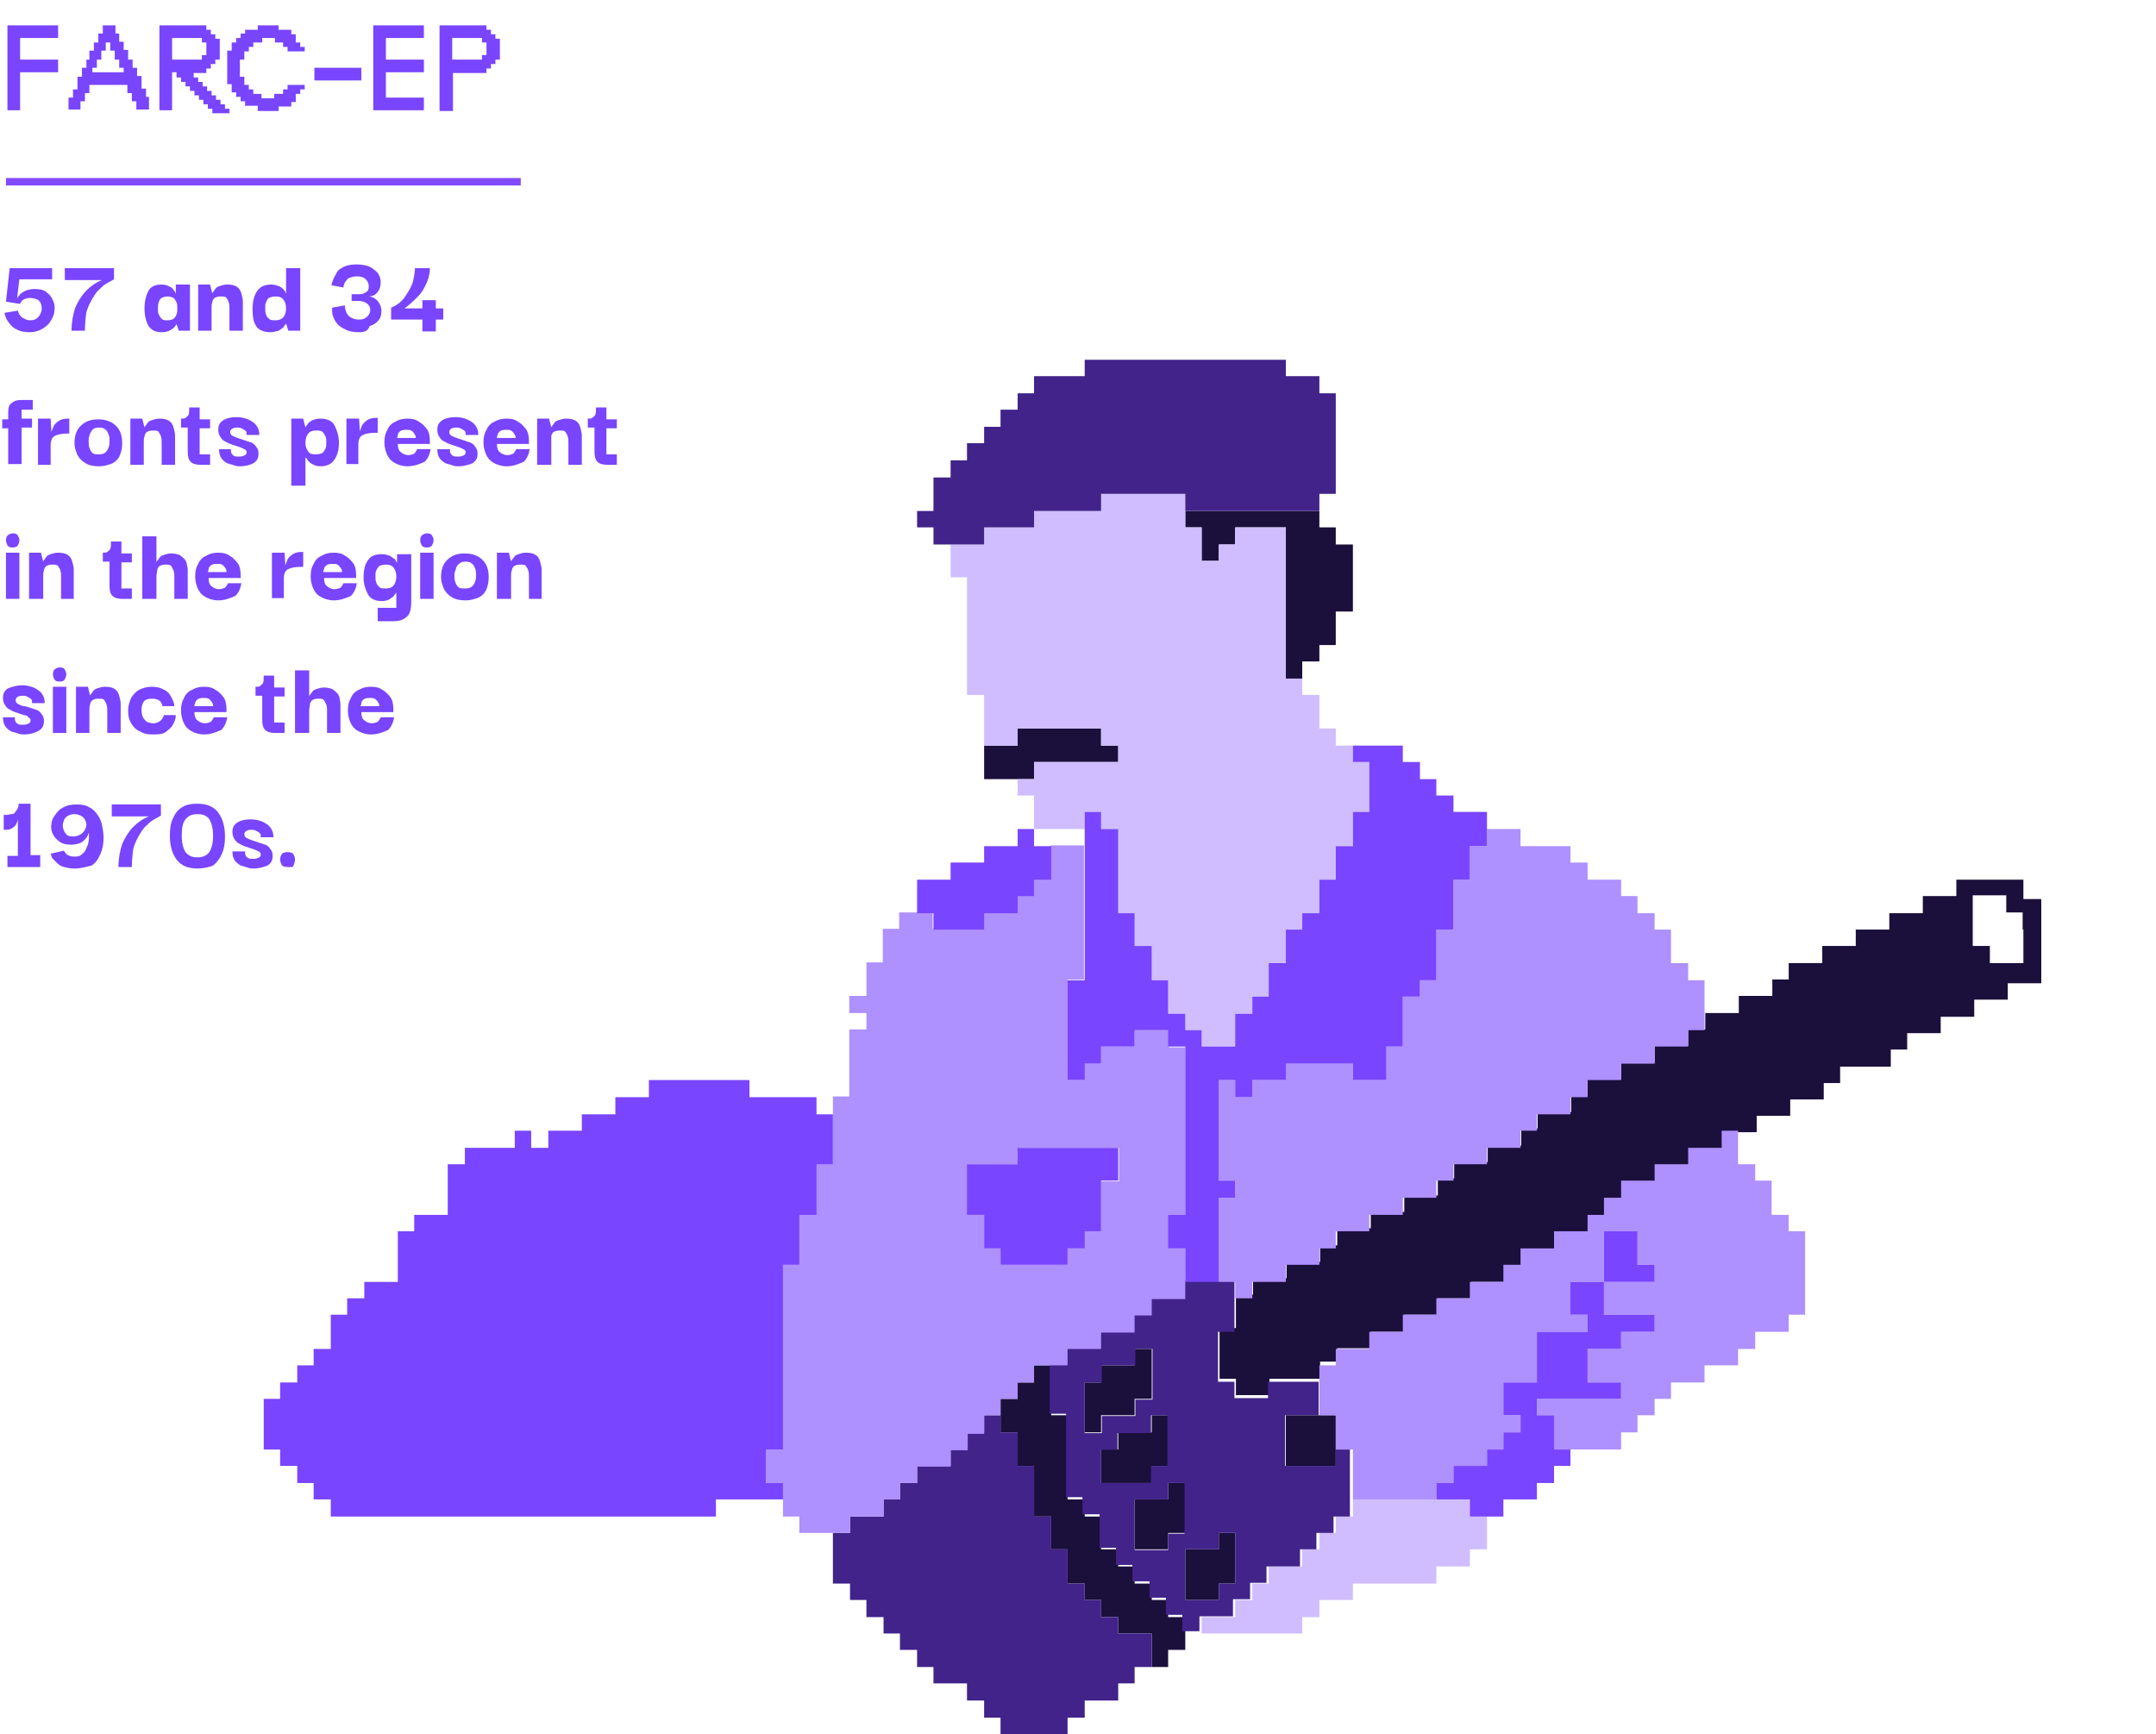 <?xml version="1.0" encoding="utf-8"?>
<!-- Generator: Adobe Illustrator 24.1.2, SVG Export Plug-In . SVG Version: 6.00 Build 0)  -->
<svg version="1.1" id="Capa_1" xmlns="http://www.w3.org/2000/svg" xmlns:xlink="http://www.w3.org/1999/xlink" x="0px" y="0px"
	 viewBox="0 0 289.4 232.8" style="enable-background:new 0 0 289.4 232.8;" xml:space="preserve">
<style type="text/css">
	.st0{fill:none;}
	.st1{fill:#1B0F3B;}
	.st2{fill:#CFBDFF;}
	.st3{fill:#41238A;}
	.st4{fill:#AE90FF;}
	.st5{fill:#7945FF;}
	.st6{enable-background:new    ;}
	.st7{fill:#824AFF;}
</style>
<g id="a39b5695-11d7-4f07-88ac-37d06573fa86">
	<g id="b4528970-3cad-4ba4-b447-84426f163a0b">
		<g>
			<polygon class="st0" points="141.1,113.6 143.3,113.6 145.6,113.6 145.6,111.3 143.3,111.3 141.1,111.3 138.8,111.3 138.8,113.6 
							"/>
		</g>
		<g>
			<path class="st1" d="M271.6,120.3v-2.2h-9v2.2h-4.5v2.3h-4.5v2.2h-4.5v2.2h-4.5v2.3h-4.5v2.2h-2.2v2.2h-4.5v2.3h-4.5v2.2h-2.3
				v2.2h-4.5v2.3h-4.5v2.2h-4.5v2.2h-2.2v2.2h-4.5v2.2h-2.2v2.3h-4.5v2.2h-4.5v2.2h-2.2v2.3h-4.5v2.2h-4.5v2.2h-4.5v2.3h-2.3v2.2
				h-4.5v2.2h-4.5v2.2h-2.3v4.5h-2.2v6.8h2.2v2.2h4.5v-2.2h6.8v-2.3h2.3V181h4.5v-2.2h4.5v-2.3h4.5v-2.2h4.5v-2.2h4.5v-2.2h2.3v-2.2
				h4.5v-2.3h4.5v-2.2h2.2v-2.2h2.3v-2.3h4.5v-2.2h4.5v-2.2h4.5v-2.3h4.5v-2.2h4.5v-2.2h4.5v-2.2h2.2v-2.2h6.8v-2.3h2.2v-2.2h4.5
				v-2.2h4.5v-2.3h4.5v-2.2h4.5v-11.3H271.6z M271.6,124.8v4.5h-4.5V127h-2.3v-6.8h4.5v2.3h2.2V124.8z"/>
		</g>
		<g>
			<polygon class="st1" points="174.8,190 172.6,190 172.6,192.3 172.6,194.6 172.6,196.8 174.8,196.8 177.1,196.8 179.3,196.8 
				179.3,194.6 179.3,192.3 179.3,190 177.1,190 			"/>
		</g>
		<g>
			<polygon class="st1" points="163.6,208 161.3,208 159.1,208 159.1,210.3 159.1,212.6 159.1,214.8 161.3,214.8 163.6,214.8 
				163.6,212.6 165.8,212.6 165.8,210.3 165.8,208 165.8,205.8 163.6,205.8 			"/>
		</g>
		<g>
			<polygon class="st1" points="161.3,73.1 161.3,75.3 163.6,75.3 163.6,73.1 165.8,73.1 165.8,70.8 168.1,70.8 170.3,70.8 
				172.6,70.8 172.6,73.1 172.6,75.3 172.6,77.5 172.6,79.8 172.6,82.1 172.6,84.3 172.6,86.6 172.6,88.8 172.6,91.1 174.8,91.1 
				174.8,88.8 177.1,88.8 177.1,86.6 179.3,86.6 179.3,84.3 179.3,82.1 181.6,82.1 181.6,79.8 181.6,77.5 181.6,75.3 181.6,73.1 
				179.3,73.1 179.3,70.8 177.1,70.8 177.1,68.6 174.8,68.6 172.6,68.6 170.3,68.6 168.1,68.6 165.8,68.6 163.6,68.6 161.3,68.6 
				159.1,68.6 159.1,70.8 161.3,70.8 			"/>
		</g>
		<g>
			<polygon class="st1" points="156.8,201.3 154.6,201.3 152.3,201.3 152.3,203.6 152.3,205.8 152.3,208 154.6,208 156.8,208 
				156.8,205.8 159.1,205.8 159.1,203.6 159.1,201.3 159.1,199.1 156.8,199.1 			"/>
		</g>
		<g>
			<polygon class="st1" points="156.8,214.8 154.6,214.8 154.6,212.6 152.3,212.6 152.3,210.3 150.1,210.3 150.1,208 147.8,208 
				147.8,205.8 147.8,203.6 145.6,203.6 145.6,201.3 143.3,201.3 143.3,199.1 143.3,196.8 143.3,194.6 143.3,192.3 143.3,190 
				141.1,190 141.1,187.8 141.1,185.6 141.1,183.3 138.8,183.3 138.8,185.6 136.6,185.6 136.6,187.8 134.3,187.8 134.3,190 
				134.3,192.3 136.6,192.3 136.6,194.6 136.6,196.8 138.8,196.8 138.8,199.1 138.8,201.3 138.8,203.6 141.1,203.6 141.1,205.8 
				141.1,208 143.3,208 143.3,210.3 143.3,212.6 145.6,212.6 145.6,214.8 147.8,214.8 147.8,217.1 150.1,217.1 150.1,219.3 
				152.3,219.3 154.6,219.3 154.6,221.5 154.6,223.8 156.8,223.8 156.8,221.5 159.1,221.5 159.1,219.3 159.1,217.1 156.8,217.1 			
				"/>
		</g>
		<g>
			<polygon class="st1" points="154.6,192.3 152.3,192.3 150.1,192.3 150.1,194.6 147.8,194.6 147.8,196.8 147.8,199.1 150.1,199.1 
				152.3,199.1 154.6,199.1 154.6,196.8 156.8,196.8 156.8,194.6 156.8,192.3 156.8,190 154.6,190 			"/>
		</g>
		<g>
			<polygon class="st1" points="147.8,183.3 147.8,185.6 145.6,185.6 145.6,187.8 145.6,190 145.6,192.3 147.8,192.3 147.8,190 
				150.1,190 152.3,190 152.3,187.8 154.6,187.8 154.6,185.6 154.6,183.3 154.6,181.1 152.3,181.1 152.3,183.3 150.1,183.3 			"/>
		</g>
		<g>
			<polygon class="st1" points="136.6,104.6 138.8,104.6 138.8,102.3 141.1,102.3 143.3,102.3 145.6,102.3 147.8,102.3 150.1,102.3 
				150.1,100.1 147.8,100.1 147.8,97.8 145.6,97.8 143.3,97.8 141.1,97.8 138.8,97.8 136.6,97.8 136.6,100.1 134.3,100.1 
				132.1,100.1 132.1,102.3 132.1,104.6 134.3,104.6 			"/>
		</g>
		<g>
			<polygon class="st2" points="197.3,203.6 197.3,201.3 195.1,201.3 192.8,201.3 190.6,201.3 188.3,201.3 186.1,201.3 183.8,201.3 
				181.6,201.3 181.6,203.6 179.3,203.6 179.3,205.8 177.1,205.8 177.1,208 174.8,208 174.8,210.3 172.6,210.3 170.3,210.3 
				170.3,212.6 168.1,212.6 168.1,214.8 165.8,214.8 165.8,217.1 163.6,217.1 161.3,217.1 161.3,219.3 163.6,219.3 165.8,219.3 
				168.1,219.3 170.3,219.3 172.6,219.3 174.8,219.3 174.8,217.1 177.1,217.1 177.1,214.8 179.3,214.8 181.6,214.8 181.6,212.6 
				183.8,212.6 186.1,212.6 188.3,212.6 190.6,212.6 192.8,212.6 192.8,210.3 195.1,210.3 197.3,210.3 197.3,208 199.6,208 
				199.6,205.8 199.6,203.6 			"/>
		</g>
		<g>
			<polygon class="st2" points="161.3,138.3 161.3,140.5 163.6,140.5 165.8,140.5 165.8,138.3 165.8,136.1 168.1,136.1 168.1,133.8 
				170.3,133.8 170.3,131.6 170.3,129.3 172.6,129.3 172.6,127 172.6,124.8 174.8,124.8 174.8,122.6 177.1,122.6 177.1,120.3 
				177.1,118.1 179.3,118.1 179.3,115.8 179.3,113.6 181.6,113.6 181.6,111.3 181.6,109 183.8,109 183.8,106.8 183.8,104.6 
				183.8,102.3 181.6,102.3 181.6,100.1 179.3,100.1 179.3,97.8 177.1,97.8 177.1,95.5 177.1,93.3 174.8,93.3 174.8,91.1 
				172.6,91.1 172.6,88.8 172.6,86.6 172.6,84.3 172.6,82.1 172.6,79.8 172.6,77.5 172.6,75.3 172.6,73.1 172.6,70.8 170.3,70.8 
				168.1,70.8 165.8,70.8 165.8,73.1 163.6,73.1 163.6,75.3 161.3,75.3 161.3,73.1 161.3,70.8 159.1,70.8 159.1,68.6 159.1,66.3 
				156.8,66.3 154.6,66.3 152.3,66.3 150.1,66.3 147.8,66.3 147.8,68.6 145.6,68.6 143.3,68.6 141.1,68.6 138.8,68.6 138.8,70.8 
				136.6,70.8 134.3,70.8 132.1,70.8 132.1,73.1 129.8,73.1 127.6,73.1 127.6,75.3 127.6,77.5 129.8,77.5 129.8,79.8 129.8,82.1 
				129.8,84.3 129.8,86.6 129.8,88.8 129.8,91.1 129.8,93.3 132.1,93.3 132.1,95.5 132.1,97.8 132.1,100.1 134.3,100.1 136.6,100.1 
				136.6,97.8 138.8,97.8 141.1,97.8 143.3,97.8 145.6,97.8 147.8,97.8 147.8,100.1 150.1,100.1 150.1,102.3 147.8,102.3 
				145.6,102.3 143.3,102.3 141.1,102.3 138.8,102.3 138.8,104.6 136.6,104.6 136.6,106.8 138.8,106.8 138.8,109 138.8,111.3 
				141.1,111.3 143.3,111.3 145.6,111.3 145.6,109 147.8,109 147.8,111.3 150.1,111.3 150.1,113.6 150.1,115.8 150.1,118.1 
				150.1,120.3 150.1,122.6 152.3,122.6 152.3,124.8 152.3,127 154.6,127 154.6,129.3 154.6,131.6 156.8,131.6 156.8,133.8 
				156.8,136.1 159.1,136.1 159.1,138.3 			"/>
		</g>
		<g>
			<path class="st3" d="M179.3,194.6v2.2h-6.8V190h4.5v-4.5h-6.8v2.2h-4.5v-2.2h-2.2v-6.7h2.2v-6.8h-6.8v2.2h-4.5v2.2h-2.3v2.3h-4.5
				v2.2h-4.5v2.2h-2.2v6.7h2.2v11.2h2.2v2.3h2.3v4.5h2.2v2.3h2.2v2.2h2.3v2.2h2.2v2.3h2.2v2.2h2.3V217h4.5v-2.3h2.3v-2.2h2.2v-2.2
				h4.5V208h2.2v-2.2h2.3v-2.2h2.2v-9H179.3z M154.6,199.1h-6.8v-4.5h2.2v-2.2h4.5V190h2.2v6.8h-2.2V199.1z M145.6,190.1v-4.5h2.3
				v-2.3h4.5v-2.2h2.3v6.8h-2.3v2.2h-4.5v2.3h-2.3V190.1z M152.3,205.8v-4.5h4.5v-2.2h2.2v6.8h-2.2v2.2h-4.5V205.8z M163.6,212.6
				v2.2h-4.5V208h4.5v-2.2h2.2v6.8L163.6,212.6z"/>
		</g>
		<g>
			<polygon class="st3" points="150.1,219.3 150.1,217.1 147.8,217.1 147.8,214.8 145.6,214.8 145.6,212.6 143.3,212.6 143.3,210.3 
				143.3,208 141.1,208 141.1,205.8 141.1,203.6 138.8,203.6 138.8,201.3 138.8,199.1 138.8,196.8 136.6,196.8 136.6,194.6 
				136.6,192.3 134.3,192.3 134.3,190 132.1,190 132.1,192.3 129.8,192.3 129.8,194.6 127.6,194.6 127.6,196.8 125.3,196.8 
				123.1,196.8 123.1,199.1 120.8,199.1 120.8,201.3 118.6,201.3 118.6,203.6 116.3,203.6 114.1,203.6 114.1,205.8 111.8,205.8 
				111.8,208 111.8,210.3 111.8,212.6 114.1,212.6 114.1,214.8 116.3,214.8 116.3,217.1 118.6,217.1 118.6,219.3 120.8,219.3 
				120.8,221.5 123.1,221.5 123.1,223.8 125.3,223.8 125.3,226 127.6,226 129.8,226 129.8,228.3 132.1,228.3 132.1,230.6 
				134.3,230.6 134.3,232.8 136.6,232.8 138.8,232.8 141.1,232.8 143.3,232.8 143.3,230.6 145.6,230.6 145.6,228.3 147.8,228.3 
				150.1,228.3 150.1,226 152.3,226 152.3,223.8 154.6,223.8 154.6,221.5 154.6,219.3 152.3,219.3 			"/>
		</g>
		<g>
			<polygon class="st3" points="125.3,73.1 127.6,73.1 129.8,73.1 132.1,73.1 132.1,70.8 134.3,70.8 136.6,70.8 138.8,70.8 
				138.8,68.6 141.1,68.6 143.3,68.6 145.6,68.6 147.8,68.6 147.8,66.3 150.1,66.3 152.3,66.3 154.6,66.3 156.8,66.3 159.1,66.3 
				159.1,68.6 161.3,68.6 163.6,68.6 165.8,68.6 168.1,68.6 170.3,68.6 172.6,68.6 174.8,68.6 177.1,68.6 177.1,66.3 179.3,66.3 
				179.3,64.1 179.3,61.8 179.3,59.5 179.3,57.3 179.3,55 179.3,52.8 177.1,52.8 177.1,50.5 174.8,50.5 172.6,50.5 172.6,48.3 
				170.3,48.3 168.1,48.3 165.8,48.3 163.6,48.3 161.3,48.3 159.1,48.3 156.8,48.3 154.6,48.3 152.3,48.3 150.1,48.3 147.8,48.3 
				145.6,48.3 145.6,50.5 143.3,50.5 141.1,50.5 138.8,50.5 138.8,52.8 136.6,52.8 136.6,55 134.3,55 134.3,57.3 132.1,57.3 
				132.1,59.5 129.8,59.5 129.8,61.8 127.6,61.8 127.6,64.1 125.3,64.1 125.3,66.3 125.3,68.6 123.1,68.6 123.1,70.8 125.3,70.8 			
				"/>
		</g>
		<g>
			<polygon class="st4" points="240.1,165.3 240.1,163.1 237.8,163.1 237.8,160.8 237.8,158.5 235.6,158.5 235.6,156.3 233.3,156.3 
				233.3,154.1 233.3,151.8 231.1,151.8 231.1,154.1 228.8,154.1 226.6,154.1 226.6,156.3 224.3,156.3 222.1,156.3 222.1,158.5 
				219.8,158.5 217.6,158.5 217.6,160.8 215.3,160.8 215.3,163.1 213.1,163.1 213.1,165.3 210.8,165.3 208.6,165.3 208.6,167.6 
				206.3,167.6 204.1,167.6 204.1,169.8 201.8,169.8 201.8,172.1 199.6,172.1 197.3,172.1 197.3,174.3 195.1,174.3 192.8,174.3 
				192.8,176.5 190.6,176.5 188.3,176.5 188.3,178.8 186.1,178.8 183.8,178.8 183.8,181.1 181.6,181.1 179.3,181.1 179.3,183.3 
				177.1,183.3 177.1,185.6 177.1,187.8 177.1,190 179.3,190 179.3,192.3 179.3,194.6 181.6,194.6 181.6,196.8 181.6,199.1 
				181.6,201.3 183.8,201.3 186.1,201.3 188.3,201.3 190.6,201.3 192.8,201.3 192.8,199.1 195.1,199.1 195.1,196.8 197.3,196.8 
				199.6,196.8 199.6,194.6 201.8,194.6 201.8,192.3 204.1,192.3 204.1,190 201.8,190 201.8,187.8 201.8,185.6 204.1,185.6 
				206.3,185.6 206.3,183.3 206.3,181.1 206.3,178.8 208.6,178.8 210.8,178.8 213.1,178.8 213.1,176.5 210.8,176.5 210.8,174.3 
				210.8,172.1 213.1,172.1 215.3,172.1 215.3,169.8 215.3,167.6 215.3,165.3 217.6,165.3 219.8,165.3 219.8,167.6 219.8,169.8 
				222.1,169.8 222.1,172.1 219.8,172.1 217.6,172.1 215.3,172.1 215.3,174.3 215.3,176.5 217.6,176.5 219.8,176.5 222.1,176.5 
				222.1,178.8 219.8,178.8 217.6,178.8 217.6,181.1 215.3,181.1 213.1,181.1 213.1,183.3 213.1,185.6 215.3,185.6 217.6,185.6 
				217.6,187.8 215.3,187.8 213.1,187.8 210.8,187.8 208.6,187.8 206.3,187.8 206.3,190 208.6,190 208.6,192.3 208.6,194.6 
				210.8,194.6 213.1,194.6 215.3,194.6 217.6,194.6 217.6,192.3 219.8,192.3 219.8,190 222.1,190 222.1,187.8 224.3,187.8 
				224.3,185.6 226.6,185.6 228.8,185.6 228.8,183.3 231.1,183.3 233.3,183.3 233.3,181.1 235.6,181.1 235.6,178.8 237.8,178.8 
				240.1,178.8 240.1,176.5 242.3,176.5 242.3,174.3 242.3,172.1 242.3,169.8 242.3,167.6 242.3,165.3 			"/>
		</g>
		<g>
			<polygon class="st4" points="177.1,167.6 179.3,167.6 179.3,165.3 181.6,165.3 183.8,165.3 183.8,163.1 186.1,163.1 188.3,163.1 
				188.3,160.8 190.6,160.8 192.8,160.8 192.8,158.5 195.1,158.5 195.1,156.3 197.3,156.3 199.6,156.3 199.6,154.1 201.8,154.1 
				204.1,154.1 204.1,151.8 206.3,151.8 206.3,149.6 208.6,149.6 210.8,149.6 210.8,147.3 213.1,147.3 213.1,145 215.3,145 
				217.6,145 217.6,142.8 219.8,142.8 222.1,142.8 222.1,140.5 224.3,140.5 226.6,140.5 226.6,138.3 228.8,138.3 228.8,136.1 
				228.8,133.8 228.8,131.6 226.6,131.6 226.6,129.3 224.3,129.3 224.3,127 224.3,124.8 222.1,124.8 222.1,122.6 219.8,122.6 
				219.8,120.3 217.6,120.3 217.6,118.1 215.3,118.1 213.1,118.1 213.1,115.8 210.8,115.8 210.8,113.6 208.6,113.6 206.3,113.6 
				204.1,113.6 204.1,111.3 201.8,111.3 199.6,111.3 199.6,113.6 197.3,113.6 197.3,115.8 197.3,118.1 195.1,118.1 195.1,120.3 
				195.1,122.6 195.1,124.8 192.8,124.8 192.8,127 192.8,129.3 192.8,131.6 190.6,131.6 190.6,133.8 188.3,133.8 188.3,136.1 
				188.3,138.3 188.3,140.5 186.1,140.5 186.1,142.8 186.1,145 183.8,145 181.6,145 181.6,142.8 179.3,142.8 177.1,142.8 
				174.8,142.8 172.6,142.8 172.6,145 170.3,145 168.1,145 168.1,147.3 165.8,147.3 165.8,145 163.6,145 163.6,147.3 163.6,149.6 
				163.6,151.8 163.6,154.1 163.6,156.3 163.6,158.5 165.8,158.5 165.8,160.8 163.6,160.8 163.6,163.1 163.6,165.3 163.6,167.6 
				163.6,169.8 163.6,172.1 165.8,172.1 165.8,174.3 168.1,174.3 168.1,172.1 170.3,172.1 172.6,172.1 172.6,169.8 174.8,169.8 
				177.1,169.8 			"/>
		</g>
		<g>
			<path class="st4" d="M156.8,138.3h-4.5v2.2h-4.5v2.3h-2.3v2.2h-2.2v-13.5h2.2v-18h-4.5v4.5h-2.3v2.2h-2.2v2.3h-4.5v2.2h-6.8v-2.2
				h-4.5v2.2h-2.2v4.5h-2.2v4.5h-2.3v2.3h2.3v2.2h-2.3v9h-2.2v9h-2.3v6.8h-2.2v6.8h-2.2v24.8h-2.3v4.5h2.3v4.5h2.2v2.2h6.8v-2.2h4.5
				v-2.3h2.2v-2.2h2.3v-2.2h4.5v-2.2h2.3v-2.2h2.2V190h2.2v-2.2h2.3v-2.2h2.2v-2.3h4.5v-2.2h4.5v-2.2h4.5v-2.3h2.3v-2.2h4.5v-6.8
				h-2.2v-4.5h2.2v-22.5h-2.2V138.3z M147.8,158.5v6.8h-2.3v2.3h-2.2v2.2h-9v-2.2h-2.2v-4.5h-2.2v-6.8h6.8v-2.2h13.5v4.5H147.8z"/>
		</g>
		<g>
			<polygon class="st5" points="219.8,172.1 222.1,172.1 222.1,169.8 219.8,169.8 219.8,167.6 219.8,165.3 217.6,165.3 215.3,165.3 
				215.3,167.6 215.3,169.8 215.3,172.1 217.6,172.1 			"/>
		</g>
		<g>
			<polygon class="st5" points="215.3,172.1 213.1,172.1 210.8,172.1 210.8,174.3 210.8,176.5 213.1,176.5 213.1,178.8 210.8,178.8 
				208.6,178.8 206.3,178.8 206.3,181.1 206.3,183.3 206.3,185.6 204.1,185.6 201.8,185.6 201.8,187.8 201.8,190 204.1,190 
				204.1,192.3 201.8,192.3 201.8,194.6 199.6,194.6 199.6,196.8 197.3,196.8 195.1,196.8 195.1,199.1 192.8,199.1 192.8,201.3 
				195.1,201.3 197.3,201.3 197.3,203.6 199.6,203.6 201.8,203.6 201.8,201.3 204.1,201.3 206.3,201.3 206.3,199.1 208.6,199.1 
				208.6,196.8 210.8,196.8 210.8,194.6 208.6,194.6 208.6,192.3 208.6,190 206.3,190 206.3,187.8 208.6,187.8 210.8,187.8 
				213.1,187.8 215.3,187.8 217.6,187.8 217.6,185.6 215.3,185.6 213.1,185.6 213.1,183.3 213.1,181.1 215.3,181.1 217.6,181.1 
				217.6,178.8 219.8,178.8 222.1,178.8 222.1,176.5 219.8,176.5 217.6,176.5 215.3,176.5 215.3,174.3 			"/>
		</g>
		<g>
			<polygon class="st5" points="192.8,129.3 192.8,127 192.8,124.8 195.1,124.8 195.1,122.6 195.1,120.3 195.1,118.1 197.3,118.1 
				197.3,115.8 197.3,113.6 199.6,113.6 199.6,111.3 199.6,109 197.3,109 195.1,109 195.1,106.8 192.8,106.8 192.8,104.6 
				190.6,104.6 190.6,102.3 188.3,102.3 188.3,100.1 186.1,100.1 183.8,100.1 181.6,100.1 181.6,102.3 183.8,102.3 183.8,104.6 
				183.8,106.8 183.8,109 181.6,109 181.6,111.3 181.6,113.6 179.3,113.6 179.3,115.8 179.3,118.1 177.1,118.1 177.1,120.3 
				177.1,122.6 174.8,122.6 174.8,124.8 172.6,124.8 172.6,127 172.6,129.3 170.3,129.3 170.3,131.6 170.3,133.8 168.1,133.8 
				168.1,136.1 165.8,136.1 165.8,138.3 165.8,140.5 163.6,140.5 161.3,140.5 161.3,138.3 159.1,138.3 159.1,136.1 156.8,136.1 
				156.8,133.8 156.8,131.6 154.6,131.6 154.6,129.3 154.6,127 152.3,127 152.3,124.8 152.3,122.6 150.1,122.6 150.1,120.3 
				150.1,118.1 150.1,115.8 150.1,113.6 150.1,111.3 147.8,111.3 147.8,109 145.6,109 145.6,111.3 145.6,113.6 145.6,115.8 
				145.6,118.1 145.6,120.3 145.6,122.6 145.6,124.8 145.6,127 145.6,129.3 145.6,131.6 143.3,131.6 143.3,133.8 143.3,136.1 
				143.3,138.3 143.3,140.5 143.3,142.8 143.3,145 145.6,145 145.6,142.8 147.8,142.8 147.8,140.5 150.1,140.5 152.3,140.5 
				152.3,138.3 154.6,138.3 156.8,138.3 156.8,140.5 159.1,140.5 159.1,142.8 159.1,145 159.1,147.3 159.1,149.6 159.1,151.8 
				159.1,154.1 159.1,156.3 159.1,158.5 159.1,160.8 159.1,163.1 156.8,163.1 156.8,165.3 156.8,167.6 159.1,167.6 159.1,169.8 
				159.1,172.1 161.3,172.1 163.6,172.1 163.6,169.8 163.6,167.6 163.6,165.3 163.6,163.1 163.6,160.8 165.8,160.8 165.8,158.5 
				163.6,158.5 163.6,156.3 163.6,154.1 163.6,151.8 163.6,149.6 163.6,147.3 163.6,145 165.8,145 165.8,147.3 168.1,147.3 
				168.1,145 170.3,145 172.6,145 172.6,142.8 174.8,142.8 177.1,142.8 179.3,142.8 181.6,142.8 181.6,145 183.8,145 186.1,145 
				186.1,142.8 186.1,140.5 188.3,140.5 188.3,138.3 188.3,136.1 188.3,133.8 190.6,133.8 190.6,131.6 192.8,131.6 			"/>
		</g>
		<g>
			<polygon class="st5" points="145.6,154.1 143.3,154.1 141.1,154.1 138.8,154.1 136.6,154.1 136.6,156.3 134.3,156.3 132.1,156.3 
				129.8,156.3 129.8,158.5 129.8,160.8 129.8,163.1 132.1,163.1 132.1,165.3 132.1,167.6 134.3,167.6 134.3,169.8 136.6,169.8 
				138.8,169.8 141.1,169.8 143.3,169.8 143.3,167.6 145.6,167.6 145.6,165.3 147.8,165.3 147.8,163.1 147.8,160.8 147.8,158.5 
				150.1,158.5 150.1,156.3 150.1,154.1 147.8,154.1 			"/>
		</g>
		<g>
			<polygon class="st5" points="132.1,124.8 132.1,122.6 134.3,122.6 136.6,122.6 136.6,120.3 138.8,120.3 138.8,118.1 141.1,118.1 
				141.1,115.8 141.1,113.6 138.8,113.6 138.8,111.3 136.6,111.3 136.6,113.6 134.3,113.6 132.1,113.6 132.1,115.8 129.8,115.8 
				127.6,115.8 127.6,118.1 125.3,118.1 123.1,118.1 123.1,120.3 123.1,122.6 125.3,122.6 125.3,124.8 127.6,124.8 129.8,124.8 			
				"/>
		</g>
		<g>
			<polygon class="st5" points="109.6,147.3 107.3,147.3 105.1,147.3 102.8,147.3 100.6,147.3 100.6,145 98.3,145 96.1,145 
				93.8,145 91.6,145 89.3,145 87.1,145 87.1,147.3 84.8,147.3 82.6,147.3 82.6,149.6 80.3,149.6 78.1,149.6 78.1,151.8 75.8,151.8 
				73.6,151.8 73.6,154.1 71.3,154.1 71.3,151.8 69.1,151.8 69.1,154.1 66.9,154.1 64.6,154.1 62.4,154.1 62.4,156.3 60.1,156.3 
				60.1,158.5 60.1,160.8 60.1,163.1 57.9,163.1 55.6,163.1 55.6,165.3 53.4,165.3 53.4,167.6 53.4,169.8 53.4,172.1 51.1,172.1 
				48.9,172.1 48.9,174.3 46.6,174.3 46.6,176.5 44.4,176.5 44.4,178.8 44.4,181.1 42.1,181.1 42.1,183.3 39.9,183.3 39.9,185.6 
				37.6,185.6 37.6,187.8 35.4,187.8 35.4,190 35.4,192.3 35.4,194.6 37.6,194.6 37.6,196.8 39.9,196.8 39.9,199.1 42.1,199.1 
				42.1,201.3 44.4,201.3 44.4,203.6 46.6,203.6 48.9,203.6 51.1,203.6 53.4,203.6 55.6,203.6 57.9,203.6 60.1,203.6 62.4,203.6 
				64.6,203.6 66.9,203.6 69.1,203.6 69.1,203.6 71.3,203.6 73.6,203.6 75.8,203.6 78.1,203.6 80.3,203.6 82.6,203.6 84.8,203.6 
				87.1,203.6 89.3,203.6 91.6,203.6 93.8,203.6 96.1,203.6 96.1,201.3 98.3,201.3 100.6,201.3 102.8,201.3 105.1,201.3 
				105.1,199.1 102.8,199.1 102.8,196.8 102.8,194.6 105.1,194.6 105.1,192.3 105.1,190 105.1,187.8 105.1,185.6 105.1,183.3 
				105.1,181.1 105.1,178.8 105.1,176.5 105.1,174.3 105.1,172.1 105.1,169.8 107.3,169.8 107.3,167.6 107.3,165.3 107.3,163.1 
				109.6,163.1 109.6,160.8 109.6,158.5 109.6,156.3 111.8,156.3 111.8,154.1 111.8,151.8 111.8,149.6 109.6,149.6 			"/>
		</g>
		<g class="st6">
			<path class="st5" d="M1,14.8V3.4h6.8v1.7H2.7V8h5.1v1.7H2.7v5.1H1z"/>
		</g>
		<g class="st6">
			<path class="st5" d="M9.2,14.8v-1.7h0.6v-1.1h0.6v-1.7h0.6V9.1h0.6V8H12V6.8h0.6V5.7h0.6V4.5h0.6V3.4h1.7v1.1H16v1.1h0.6v1.1h0.6
				V8h0.6v1.1h0.6v1.1h0.6v1.7h0.6v1.1H20v1.7h-1.7v-1.1h-0.6v-1.1h-0.6v-1.1H12v1.1h-0.6v1.1h-0.6v1.1H9.2z M16.6,9.7V9.1H16V8
				h-0.6V6.8h-0.6V5.7h-0.6v1.1h-0.6V8h-0.6v1.1h-0.6v0.6H16.6z"/>
		</g>
		<g class="st6">
			<path class="st5" d="M21.4,14.8V3.4h6.3V4h0.6v0.6h0.6v0.6h0.6V8h-0.6v0.6h-0.6v0.6h-0.6v0.6h-1.7v0.6h0.6v0.6h0.6v0.6h0.6v0.6
				h0.6v0.6h0.6v0.6h0.6v0.6h0.6v0.6h0.6v0.6h-2.3v-0.6h-0.6v-0.6h-0.6v-0.6h-0.6v-0.6h-0.6v-0.6h-0.6v-0.6h-0.6v-0.6h-0.6v-0.6
				h-0.6V9.7h-0.6v5.1H21.4z M27.1,8V7.4h0.6V5.7h-0.6V5.1h-4V8H27.1z"/>
		</g>
		<g class="st6">
			<path class="st5" d="M34.6,14.8v-0.6h-1.7v-0.6h-0.6v-0.6h-0.6v-0.6h-0.6v-1.1h-0.6V6.8h0.6V5.7h0.6V5.1h0.6V4.5h0.6V4h1.7V3.4
				h2.8V4h1.7v0.6h0.6v1.1h0.6v0.6h0.6v0.6h-2.3V6.3H38V5.7h-1.1V5.1h-1.7v0.6H34v0.6h-0.6v0.6h-0.6V8h-0.6v2.3h0.6v1.1h0.6v0.6H34
				v0.6h1.1v0.6h1.7v-0.6H38v-0.6h0.6v-0.6h2.3v0.6h-0.6v0.6h-0.6v1.1h-0.6v0.6h-1.7v0.6H34.6z"/>
			<path class="st5" d="M48.5,10.8h-6.3V9.1h6.3V10.8z"/>
			<path class="st5" d="M50.1,14.8V3.4h6.8v1.7h-5.1V8h5.1v1.7h-5.1v3.4h5.1v1.7H50.1z"/>
			<path class="st5" d="M59,14.8V3.4h6.3V4h0.6v0.6h0.6v0.6h0.6V8h-0.6v0.6h-0.6v0.6h-0.6v0.6h-4.5v5.1H59z M64.7,8V7.4h0.6V5.7
				h-0.6V5.1h-4V8H64.7z"/>
		</g>
		<g>
			<rect x="0.8" y="23.9" class="st7" width="69.1" height="1"/>
		</g>
		<g class="st6">
			<path class="st5" d="M4,44.6c-0.7,0-1.3-0.1-1.8-0.4c-0.5-0.2-0.8-0.6-1.1-1c-0.3-0.4-0.4-0.8-0.5-1.2l1.8-0.3
				c0,0.1,0.1,0.3,0.2,0.5c0.1,0.2,0.3,0.4,0.5,0.5S3.6,43,4,43c0.5,0,0.8-0.1,1.1-0.4s0.4-0.6,0.5-1c0-0.3,0-0.5-0.1-0.8
				s-0.3-0.5-0.5-0.6C4.7,40.1,4.4,40,4,40c-0.3,0-0.6,0.1-0.8,0.2s-0.3,0.2-0.4,0.4c-0.1,0.1-0.1,0.2-0.1,0.2l-1.9-0.3L1.3,36H7
				v1.5H2.6L2.3,40c0.2-0.2,0.3-0.4,0.5-0.6C3,39.3,3.2,39.1,3.5,39s0.7-0.2,1.1-0.2c0.7,0,1.2,0.1,1.6,0.4c0.4,0.3,0.7,0.6,0.9,1.1
				c0.2,0.4,0.3,0.9,0.2,1.4c0,0.5-0.2,0.9-0.5,1.4s-0.7,0.8-1.2,1.1C5.2,44.4,4.7,44.6,4,44.6z"/>
			<path class="st5" d="M11.4,44.4H9.6c0-1.1,0.2-2.2,0.5-3.1c0.4-0.9,0.9-1.7,1.5-2.3c0.6-0.6,1.3-1.1,2.1-1.4h-5V36h6.6v1.5
				c-0.2,0.1-0.5,0.3-0.9,0.5s-0.7,0.5-1,0.8c-0.4,0.3-0.7,0.8-1,1.3c-0.3,0.5-0.6,1.1-0.8,1.8C11.5,42.6,11.4,43.5,11.4,44.4z"/>
			<path class="st5" d="M21.7,44.6c-0.9,0-1.4-0.3-1.8-0.9c-0.3-0.6-0.5-1.3-0.5-2.3c0-1,0.2-1.7,0.5-2.3c0.3-0.6,0.9-0.9,1.8-0.9
				c0.4,0,0.7,0.1,0.9,0.2c0.2,0.1,0.5,0.2,0.6,0.4c0.1,0.2,0.3,0.3,0.3,0.4s0.1,0.2,0.1,0.2h0v-1.2h1.9v6.2H24l-0.3-0.9h0
				c0,0-0.1,0.2-0.2,0.3c-0.1,0.2-0.3,0.3-0.6,0.5C22.6,44.5,22.2,44.6,21.7,44.6z M22.5,43c0.4,0,0.6-0.1,0.8-0.2
				c0.2-0.2,0.3-0.3,0.4-0.6s0.1-0.5,0.1-0.8c0-0.3,0-0.6-0.1-0.8s-0.2-0.4-0.4-0.6c-0.2-0.1-0.5-0.2-0.8-0.2
				c-0.4,0-0.6,0.1-0.8,0.2c-0.2,0.1-0.3,0.3-0.4,0.6s-0.1,0.5-0.1,0.8s0,0.6,0.1,0.8s0.2,0.4,0.4,0.6C21.9,43,22.1,43,22.5,43z"/>
			<path class="st5" d="M26.6,44.4v-6.2h1.6l0.3,1.2h0c0,0,0-0.1,0.1-0.2s0.2-0.3,0.3-0.4c0.1-0.2,0.3-0.3,0.6-0.4
				c0.3-0.1,0.6-0.2,1-0.2c0.6,0,1,0.1,1.3,0.3c0.3,0.2,0.5,0.5,0.6,0.9s0.2,0.7,0.2,1.1s0,0.7,0,0.9v3h-1.8v-3c0-0.3,0-0.5-0.1-0.8
				c0-0.2-0.2-0.4-0.3-0.6s-0.4-0.2-0.8-0.2c-0.4,0-0.6,0.1-0.8,0.2c-0.2,0.2-0.3,0.4-0.3,0.6c-0.1,0.2-0.1,0.5-0.1,0.8v3H26.6z"/>
			<path class="st5" d="M36.3,44.6c-0.9,0-1.6-0.3-1.9-0.8c-0.4-0.6-0.5-1.3-0.5-2.3c0-1,0.2-1.8,0.6-2.4c0.4-0.6,1-0.9,1.9-0.9
				c0.4,0,0.7,0.1,1,0.2s0.5,0.3,0.6,0.4s0.3,0.3,0.3,0.4s0.1,0.2,0.1,0.2h0V36h1.9v8.4h-1.6l-0.3-1h0c0,0,0,0.1-0.1,0.2
				c-0.1,0.1-0.2,0.2-0.3,0.4c-0.2,0.1-0.4,0.3-0.6,0.4C37,44.5,36.7,44.6,36.3,44.6z M37,43c0.5,0,0.9-0.2,1.1-0.5
				c0.2-0.3,0.3-0.7,0.3-1.1c0-0.4-0.1-0.8-0.3-1.1c-0.2-0.3-0.5-0.5-1.1-0.5c-0.4,0-0.7,0.1-0.9,0.2s-0.3,0.4-0.4,0.6
				c-0.1,0.2-0.1,0.5-0.1,0.8c0,0.3,0,0.5,0.1,0.8s0.2,0.4,0.4,0.6C36.3,43,36.6,43,37,43z"/>
			<path class="st5" d="M48.2,44.6c-0.7,0-1.4-0.1-1.9-0.4c-0.5-0.2-1-0.6-1.3-1.1c-0.3-0.5-0.5-1.1-0.4-1.8l1.7-0.3
				c0,0.6,0.2,1.1,0.5,1.4s0.8,0.5,1.4,0.5c0.5,0,0.8-0.1,1.1-0.4c0.3-0.3,0.4-0.6,0.4-0.9c0-0.4-0.2-0.7-0.5-0.9
				c-0.3-0.2-0.7-0.3-1.1-0.3h-0.9v-0.9h0.9c0.2,0,0.5,0,0.7-0.1c0.2-0.1,0.4-0.2,0.5-0.3c0.1-0.1,0.2-0.3,0.2-0.6
				c0-0.4-0.1-0.7-0.4-1s-0.7-0.4-1.2-0.4c-0.4,0-0.7,0.1-1,0.2s-0.4,0.4-0.6,0.6c-0.1,0.2-0.2,0.5-0.2,0.7l-1.6-0.3
				c0-0.2,0.1-0.4,0.2-0.7c0.1-0.3,0.3-0.6,0.5-1s0.6-0.6,1-0.8c0.4-0.2,1-0.3,1.6-0.3c1,0,1.9,0.2,2.4,0.7c0.6,0.4,0.9,1,0.9,1.7
				c0,0.5-0.1,0.9-0.4,1.3c-0.3,0.4-0.7,0.6-1.3,0.6c0.6,0,1,0.3,1.3,0.6c0.3,0.4,0.5,0.8,0.5,1.3c0,0.5-0.1,1-0.4,1.3
				c-0.3,0.4-0.7,0.6-1.2,0.8C49.4,44.5,48.8,44.6,48.2,44.6z"/>
			<path class="st5" d="M52.5,42.8v-1.5c0.5-0.2,1-0.5,1.4-0.9s0.7-0.9,1-1.4s0.5-1,0.6-1.5c0.1-0.5,0.2-1,0.2-1.5h2
				c0,0.6-0.1,1.2-0.4,1.9s-0.6,1.3-1.2,1.9s-1.1,1.1-1.8,1.6h2.4v-1.1h1.8v1.1h1v1.5h-1v1.6h-1.8v-1.6H52.5z"/>
		</g>
		<g class="st6">
			<path class="st5" d="M1.1,62.4v-4.9H0.3v-1.2h0.8v-0.9c0-0.6,0.1-1.1,0.5-1.3c0.3-0.3,0.7-0.4,1.3-0.4h1.5V55H2.9v1.2h1.4v1.2
				H2.9v4.9H1.1z"/>
		</g>
		<g class="st6">
			<path class="st5" d="M5.1,62.4v-6.2h1.7L6.9,58c0.1-0.3,0.2-0.5,0.3-0.8c0.2-0.3,0.4-0.5,0.7-0.7c0.3-0.2,0.7-0.3,1.2-0.3h0.2v2
				H9.2c-0.8,0-1.4,0.1-1.8,0.3s-0.6,0.6-0.6,1.3v2.6H5.1z"/>
		</g>
		<g class="st6">
			<path class="st5" d="M13.3,62.6c-0.7,0-1.3-0.1-1.8-0.4c-0.5-0.3-0.8-0.6-1.1-1.1c-0.2-0.5-0.4-1-0.4-1.6c0-0.9,0.2-1.7,0.8-2.3
				s1.3-0.9,2.4-0.9c1,0,1.8,0.3,2.4,0.9s0.8,1.4,0.8,2.3c0,0.6-0.1,1.1-0.3,1.6s-0.6,0.9-1,1.1C14.6,62.4,14,62.6,13.3,62.6z
				 M13.3,61c0.4,0,0.7-0.1,0.9-0.3s0.3-0.4,0.4-0.7s0.1-0.5,0.1-0.8c0-0.3,0-0.6-0.1-0.8c-0.1-0.3-0.2-0.5-0.4-0.7
				c-0.2-0.2-0.5-0.3-0.9-0.3s-0.7,0.1-0.9,0.3C12.2,58,12,58.3,12,58.5c-0.1,0.3-0.1,0.5-0.1,0.8c0,0.3,0,0.5,0.1,0.8
				s0.2,0.5,0.4,0.7C12.6,61,12.9,61,13.3,61z"/>
			<path class="st5" d="M17.5,62.4v-6.2h1.6l0.3,1.2h0c0,0,0-0.1,0.1-0.2s0.2-0.3,0.3-0.4c0.1-0.2,0.3-0.3,0.6-0.4
				c0.3-0.1,0.6-0.2,1-0.2c0.6,0,1,0.1,1.3,0.3c0.3,0.2,0.5,0.5,0.6,0.9s0.2,0.7,0.2,1.1s0,0.7,0,0.9v3h-1.8v-3c0-0.3,0-0.5-0.1-0.8
				c0-0.2-0.2-0.4-0.3-0.6s-0.4-0.2-0.8-0.2c-0.4,0-0.6,0.1-0.8,0.2c-0.2,0.2-0.3,0.4-0.3,0.6c-0.1,0.2-0.1,0.5-0.1,0.8v3H17.5z"/>
			<path class="st5" d="M26.9,62.4c-0.5,0-1-0.1-1.3-0.4c-0.3-0.3-0.4-0.7-0.4-1.4v-3.2h-0.9v-1.2c0.3,0,0.5,0,0.6-0.1
				s0.3-0.2,0.4-0.4c0.1-0.2,0.1-0.6,0.1-1h1.4v1.6h1.4v1.2h-1.4V61h1.4v1.4H26.9z"/>
			<path class="st5" d="M32.2,62.6c-0.2,0-0.4,0-0.7-0.1c-0.3-0.1-0.6-0.2-1-0.3c-0.3-0.2-0.6-0.4-0.8-0.7c-0.2-0.3-0.3-0.7-0.3-1.2
				H31c0,0,0,0.1,0,0.2c0,0.1,0,0.2,0.1,0.4s0.2,0.2,0.3,0.3c0.2,0.1,0.4,0.1,0.7,0.1c0.4,0,0.6-0.1,0.8-0.2s0.2-0.3,0.2-0.4
				c0-0.2-0.1-0.3-0.3-0.4c-0.2-0.1-0.4-0.2-0.7-0.3c-0.3-0.1-0.6-0.2-0.9-0.3c-0.3-0.1-0.6-0.2-0.9-0.4c-0.3-0.1-0.5-0.3-0.7-0.6
				s-0.3-0.6-0.3-1c0-0.6,0.2-1,0.7-1.3c0.5-0.3,1.1-0.4,1.8-0.4c0.5,0,1,0.1,1.5,0.3c0.4,0.2,0.8,0.4,1.1,0.8
				c0.3,0.4,0.4,0.8,0.4,1.3h-1.7c0-0.3,0-0.5-0.2-0.6c-0.1-0.1-0.3-0.2-0.5-0.3c-0.2-0.1-0.4-0.1-0.6-0.1c-0.3,0-0.6,0.1-0.7,0.2
				c-0.1,0.1-0.2,0.2-0.2,0.4c0,0.2,0.1,0.4,0.3,0.5c0.2,0.1,0.4,0.2,0.7,0.3c0.3,0.1,0.6,0.2,0.9,0.3c0.3,0.1,0.6,0.2,0.9,0.3
				c0.3,0.1,0.5,0.3,0.7,0.6c0.2,0.2,0.3,0.5,0.3,0.9c0,0.6-0.2,1-0.7,1.3C33.6,62.4,33,62.6,32.2,62.6z"/>
			<path class="st5" d="M43,62.6c-0.4,0-0.7-0.1-0.9-0.2c-0.2-0.1-0.4-0.2-0.6-0.4c-0.1-0.1-0.3-0.3-0.3-0.4S41,61.5,41,61.4h0v3.8
				h-1.9v-9h1.6l0.3,1.2h0c0,0,0-0.1,0.1-0.2s0.2-0.3,0.3-0.4s0.3-0.3,0.6-0.4c0.2-0.1,0.6-0.2,1-0.2c0.9,0,1.6,0.3,1.9,0.9
				s0.6,1.4,0.6,2.3c0,1-0.2,1.7-0.6,2.3C44.5,62.3,43.9,62.6,43,62.6z M42.4,61c0.4,0,0.7-0.1,0.9-0.2c0.2-0.2,0.3-0.4,0.4-0.6
				s0.1-0.5,0.1-0.8c0-0.3,0-0.5-0.1-0.8c-0.1-0.2-0.2-0.4-0.4-0.6c-0.2-0.2-0.5-0.2-0.9-0.2c-0.6,0-0.9,0.2-1.1,0.5
				C41.1,58.6,41,59,41,59.4c0,0.5,0.1,0.8,0.3,1.1C41.5,60.9,41.8,61,42.4,61z"/>
		</g>
		<g class="st6">
			<path class="st5" d="M46.5,62.4v-6.2h1.7l0.1,1.7c0.1-0.3,0.2-0.5,0.3-0.8c0.2-0.3,0.4-0.5,0.7-0.7c0.3-0.2,0.7-0.3,1.2-0.3h0.2
				v2h-0.2c-0.8,0-1.4,0.1-1.8,0.3s-0.6,0.6-0.6,1.3v2.6H46.5z"/>
		</g>
		<g class="st6">
			<path class="st5" d="M54.7,62.6c-0.7,0-1.3-0.2-1.8-0.5c-0.5-0.3-0.8-0.7-1-1.2c-0.2-0.5-0.3-1-0.3-1.5c0-0.7,0.1-1.2,0.4-1.7
				c0.2-0.5,0.6-0.9,1.1-1.1c0.5-0.3,1-0.4,1.6-0.4c0.6,0,1.1,0.1,1.5,0.4c0.4,0.2,0.8,0.6,1.1,1c0.3,0.4,0.4,1,0.4,1.6
				c0,0,0,0.1,0,0.2s0,0.2,0,0.2h-4.3c0,0.5,0.1,0.9,0.4,1.1c0.2,0.2,0.6,0.4,1,0.4c0.3,0,0.6-0.1,0.8-0.2c0.2-0.2,0.3-0.4,0.4-0.6
				h1.8c-0.1,0.6-0.3,1.2-0.8,1.7C56.3,62.3,55.6,62.6,54.7,62.6z M53.3,58.8h2.5c0,0,0-0.1,0-0.2c0-0.1-0.1-0.2-0.2-0.4
				c-0.1-0.1-0.2-0.3-0.4-0.4c-0.2-0.1-0.4-0.1-0.7-0.1c-0.4,0-0.7,0.1-0.8,0.2c-0.2,0.2-0.3,0.3-0.3,0.5
				C53.4,58.6,53.3,58.7,53.3,58.8z"/>
			<path class="st5" d="M61.5,62.6c-0.2,0-0.4,0-0.7-0.1c-0.3-0.1-0.6-0.2-1-0.3c-0.3-0.2-0.6-0.4-0.8-0.7c-0.2-0.3-0.3-0.7-0.3-1.2
				h1.7c0,0,0,0.1,0,0.2c0,0.1,0,0.2,0.1,0.4s0.2,0.2,0.3,0.3c0.2,0.1,0.4,0.1,0.7,0.1c0.4,0,0.6-0.1,0.8-0.2s0.2-0.3,0.2-0.4
				c0-0.2-0.1-0.3-0.3-0.4c-0.2-0.1-0.4-0.2-0.7-0.3c-0.3-0.1-0.6-0.2-0.9-0.3c-0.3-0.1-0.6-0.2-0.9-0.4c-0.3-0.1-0.5-0.3-0.7-0.6
				s-0.3-0.6-0.3-1c0-0.6,0.2-1,0.7-1.3c0.5-0.3,1.1-0.4,1.8-0.4c0.5,0,1,0.1,1.5,0.3c0.4,0.2,0.8,0.4,1.1,0.8
				c0.3,0.4,0.4,0.8,0.4,1.3h-1.7c0-0.3,0-0.5-0.2-0.6c-0.1-0.1-0.3-0.2-0.5-0.3c-0.2-0.1-0.4-0.1-0.6-0.1c-0.3,0-0.6,0.1-0.7,0.2
				c-0.1,0.1-0.2,0.2-0.2,0.4c0,0.2,0.1,0.4,0.3,0.5c0.2,0.1,0.4,0.2,0.7,0.3c0.3,0.1,0.6,0.2,0.9,0.3c0.3,0.1,0.6,0.2,0.9,0.3
				c0.3,0.1,0.5,0.3,0.7,0.6c0.2,0.2,0.3,0.5,0.3,0.9c0,0.6-0.2,1-0.7,1.3C62.9,62.4,62.3,62.6,61.5,62.6z"/>
			<path class="st5" d="M68,62.6c-0.7,0-1.3-0.2-1.8-0.5c-0.5-0.3-0.8-0.7-1-1.2c-0.2-0.5-0.3-1-0.3-1.5c0-0.7,0.1-1.2,0.4-1.7
				c0.2-0.5,0.6-0.9,1.1-1.1c0.5-0.3,1-0.4,1.6-0.4c0.6,0,1.1,0.1,1.5,0.4c0.4,0.2,0.8,0.6,1.1,1c0.3,0.4,0.4,1,0.4,1.6
				c0,0,0,0.1,0,0.2s0,0.2,0,0.2h-4.3c0,0.5,0.1,0.9,0.4,1.1c0.2,0.2,0.6,0.4,1,0.4c0.3,0,0.6-0.1,0.8-0.2c0.2-0.2,0.3-0.4,0.4-0.6
				h1.8c-0.1,0.6-0.3,1.2-0.8,1.7C69.6,62.3,68.9,62.6,68,62.6z M66.7,58.8h2.5c0,0,0-0.1,0-0.2c0-0.1-0.1-0.2-0.2-0.4
				c-0.1-0.1-0.2-0.3-0.4-0.4c-0.2-0.1-0.4-0.1-0.7-0.1c-0.4,0-0.7,0.1-0.8,0.2c-0.2,0.2-0.3,0.3-0.3,0.5
				C66.7,58.6,66.7,58.7,66.7,58.8z"/>
			<path class="st5" d="M72.1,62.4v-6.2h1.6l0.3,1.2h0c0,0,0-0.1,0.1-0.2s0.2-0.3,0.3-0.4c0.1-0.2,0.3-0.3,0.6-0.4
				c0.3-0.1,0.6-0.2,1-0.2c0.6,0,1,0.1,1.3,0.3c0.3,0.2,0.5,0.5,0.6,0.9s0.2,0.7,0.2,1.1s0,0.7,0,0.9v3h-1.8v-3c0-0.3,0-0.5-0.1-0.8
				c0-0.2-0.2-0.4-0.3-0.6s-0.4-0.2-0.8-0.2c-0.4,0-0.6,0.1-0.8,0.2c-0.2,0.2-0.3,0.4-0.3,0.6C74,58.9,74,59.2,74,59.4v3H72.1z"/>
			<path class="st5" d="M81.5,62.4c-0.5,0-1-0.1-1.3-0.4c-0.3-0.3-0.4-0.7-0.4-1.4v-3.2h-0.9v-1.2c0.3,0,0.5,0,0.6-0.1
				s0.3-0.2,0.4-0.4c0.1-0.2,0.1-0.6,0.1-1h1.4v1.6h1.4v1.2h-1.4V61h1.4v1.4H81.5z"/>
		</g>
		<g class="st6">
			<path class="st5" d="M1.7,73.5c-0.4,0-0.6-0.1-0.7-0.3c-0.1-0.2-0.2-0.4-0.2-0.7c0-0.2,0.1-0.5,0.2-0.6s0.4-0.3,0.7-0.3
				c0.4,0,0.6,0.1,0.7,0.3c0.1,0.2,0.2,0.4,0.2,0.6c0,0.3-0.1,0.5-0.2,0.7C2.3,73.4,2,73.5,1.7,73.5z M0.8,80.4v-6.2h1.8v6.2H0.8z"
				/>
			<path class="st5" d="M3.9,80.4v-6.2h1.6l0.3,1.2h0c0,0,0-0.1,0.1-0.2S6,75,6.2,74.8c0.1-0.2,0.3-0.3,0.6-0.4
				c0.3-0.1,0.6-0.2,1-0.2c0.6,0,1,0.1,1.3,0.3c0.3,0.2,0.5,0.5,0.6,0.9s0.2,0.7,0.2,1.1s0,0.7,0,0.9v3H8.2v-3c0-0.3,0-0.5-0.1-0.8
				c0-0.2-0.2-0.4-0.3-0.6S7.3,75.8,7,75.8c-0.4,0-0.6,0.1-0.8,0.2c-0.2,0.2-0.3,0.4-0.3,0.6c-0.1,0.2-0.1,0.5-0.1,0.8v3H3.9z"/>
			<path class="st5" d="M16.4,80.4c-0.5,0-1-0.1-1.3-0.4c-0.3-0.3-0.4-0.7-0.4-1.4v-3.2h-0.9v-1.2c0.3,0,0.5,0,0.6-0.1
				s0.3-0.2,0.4-0.4c0.1-0.2,0.1-0.6,0.1-1h1.4v1.6h1.4v1.2h-1.4V79h1.4v1.4H16.4z"/>
			<path class="st5" d="M19.1,80.4V72H21v3.5h0c0,0,0-0.1,0.1-0.2c0.1-0.1,0.2-0.3,0.3-0.4c0.1-0.2,0.3-0.3,0.6-0.4s0.6-0.2,1-0.2
				c0.4,0,0.8,0.1,1.1,0.2c0.3,0.2,0.5,0.4,0.7,0.6c0.2,0.3,0.3,0.5,0.3,0.8c0.1,0.3,0.1,0.6,0.1,0.8c0,0.3,0,0.5,0,0.7v3h-1.8v-3
				c0-0.3,0-0.5-0.1-0.8c-0.1-0.2-0.2-0.4-0.3-0.6c-0.2-0.2-0.4-0.2-0.8-0.2c-0.4,0-0.6,0.1-0.8,0.2c-0.2,0.2-0.3,0.4-0.3,0.6
				c0,0.2-0.1,0.5-0.1,0.8v3H19.1z"/>
			<path class="st5" d="M29.3,80.6c-0.7,0-1.3-0.2-1.8-0.5c-0.5-0.3-0.8-0.7-1-1.2c-0.2-0.5-0.3-1-0.3-1.5c0-0.7,0.1-1.2,0.4-1.7
				c0.2-0.5,0.6-0.9,1.1-1.1c0.5-0.3,1-0.4,1.6-0.4c0.6,0,1.1,0.1,1.5,0.4c0.4,0.2,0.8,0.6,1.1,1c0.3,0.4,0.4,1,0.4,1.6
				c0,0,0,0.1,0,0.2s0,0.2,0,0.2h-4.3c0,0.5,0.1,0.9,0.4,1.1c0.2,0.2,0.6,0.4,1,0.4c0.3,0,0.6-0.1,0.8-0.2c0.2-0.2,0.3-0.4,0.4-0.6
				h1.8c-0.1,0.6-0.3,1.2-0.8,1.7C30.9,80.3,30.2,80.6,29.3,80.6z M27.9,76.8h2.5c0,0,0-0.1,0-0.2c0-0.1-0.1-0.2-0.2-0.4
				c-0.1-0.1-0.2-0.3-0.4-0.4c-0.2-0.1-0.4-0.1-0.7-0.1c-0.4,0-0.7,0.1-0.8,0.2c-0.2,0.2-0.3,0.3-0.3,0.5
				C28,76.6,27.9,76.7,27.9,76.8z"/>
		</g>
		<g class="st6">
			<path class="st5" d="M36.5,80.4v-6.2h1.7l0.1,1.7c0.1-0.3,0.2-0.5,0.3-0.8c0.2-0.3,0.4-0.5,0.7-0.7c0.3-0.2,0.7-0.3,1.2-0.3h0.2
				v2h-0.2c-0.8,0-1.4,0.1-1.8,0.3s-0.6,0.6-0.6,1.3v2.6H36.5z"/>
		</g>
		<g class="st6">
			<path class="st5" d="M44.8,80.6c-0.7,0-1.3-0.2-1.8-0.5c-0.5-0.3-0.8-0.7-1-1.2c-0.2-0.5-0.3-1-0.3-1.5c0-0.7,0.1-1.2,0.4-1.7
				c0.2-0.5,0.6-0.9,1.1-1.1c0.5-0.3,1-0.4,1.6-0.4c0.6,0,1.1,0.1,1.5,0.4c0.4,0.2,0.8,0.6,1.1,1c0.3,0.4,0.4,1,0.4,1.6
				c0,0,0,0.1,0,0.2s0,0.2,0,0.2h-4.3c0,0.5,0.1,0.9,0.4,1.1c0.2,0.2,0.6,0.4,1,0.4c0.3,0,0.6-0.1,0.8-0.2c0.2-0.2,0.3-0.4,0.4-0.6
				h1.8c-0.1,0.6-0.3,1.2-0.8,1.7C46.4,80.3,45.7,80.6,44.8,80.6z M43.4,76.8h2.5c0,0,0-0.1,0-0.2c0-0.1-0.1-0.2-0.2-0.4
				c-0.1-0.1-0.2-0.3-0.4-0.4c-0.2-0.1-0.4-0.1-0.7-0.1c-0.4,0-0.7,0.1-0.8,0.2c-0.2,0.2-0.3,0.3-0.3,0.5
				C43.4,76.6,43.4,76.7,43.4,76.8z"/>
			<path class="st5" d="M50.7,83.3v-1.7h2.5v-2.1h0c0,0,0,0.1-0.1,0.2c-0.1,0.1-0.2,0.2-0.3,0.4c-0.2,0.1-0.4,0.3-0.6,0.4
				c-0.2,0.1-0.6,0.2-0.9,0.2c-0.9,0-1.6-0.3-1.9-0.9s-0.6-1.3-0.6-2.3c0-1,0.2-1.8,0.6-2.3c0.4-0.6,1-0.8,1.9-0.8
				c0.4,0,0.7,0.1,1,0.2c0.2,0.1,0.4,0.3,0.6,0.4s0.2,0.3,0.3,0.4s0.1,0.2,0.1,0.2h0v-1.2h1.9v6.4c0,1-0.2,1.7-0.6,2
				c-0.4,0.4-1,0.6-1.8,0.6H50.7z M51.8,79c0.6,0,0.9-0.2,1.1-0.5c0.2-0.3,0.3-0.7,0.3-1.1c0-0.4-0.1-0.8-0.3-1.1
				c-0.2-0.3-0.5-0.5-1.1-0.5c-0.4,0-0.7,0.1-0.9,0.2c-0.2,0.2-0.3,0.4-0.4,0.6c-0.1,0.2-0.1,0.5-0.1,0.8c0,0.3,0,0.5,0.1,0.8
				s0.2,0.4,0.4,0.6C51.1,79,51.4,79,51.8,79z"/>
			<path class="st5" d="M57.3,73.5c-0.4,0-0.6-0.1-0.7-0.3c-0.1-0.2-0.2-0.4-0.2-0.7c0-0.2,0.1-0.5,0.2-0.6s0.4-0.3,0.7-0.3
				c0.4,0,0.6,0.1,0.7,0.3c0.1,0.2,0.2,0.4,0.2,0.6c0,0.3-0.1,0.5-0.2,0.7C57.9,73.4,57.6,73.5,57.3,73.5z M56.4,80.4v-6.2h1.8v6.2
				H56.4z"/>
			<path class="st5" d="M62.5,80.6c-0.7,0-1.3-0.1-1.8-0.4c-0.5-0.3-0.8-0.6-1.1-1.1c-0.2-0.5-0.4-1-0.4-1.6c0-0.9,0.2-1.7,0.8-2.3
				s1.3-0.9,2.4-0.9c1,0,1.8,0.3,2.4,0.9s0.8,1.4,0.8,2.3c0,0.6-0.1,1.1-0.3,1.6s-0.6,0.9-1,1.1C63.8,80.4,63.2,80.6,62.5,80.6z
				 M62.5,79c0.4,0,0.7-0.1,0.9-0.3s0.3-0.4,0.4-0.7s0.1-0.5,0.1-0.8c0-0.3,0-0.6-0.1-0.8c-0.1-0.3-0.2-0.5-0.4-0.7
				c-0.2-0.2-0.5-0.3-0.9-0.3s-0.7,0.1-0.9,0.3c-0.2,0.2-0.4,0.4-0.4,0.7C61,76.8,61,77.1,61,77.3c0,0.3,0,0.5,0.1,0.8
				s0.2,0.5,0.4,0.7C61.7,79,62,79,62.5,79z"/>
			<path class="st5" d="M66.7,80.4v-6.2h1.6l0.3,1.2h0c0,0,0-0.1,0.1-0.2s0.2-0.3,0.3-0.4c0.1-0.2,0.3-0.3,0.6-0.4
				c0.3-0.1,0.6-0.2,1-0.2c0.6,0,1,0.1,1.3,0.3c0.3,0.2,0.5,0.5,0.6,0.9s0.2,0.7,0.2,1.1s0,0.7,0,0.9v3H71v-3c0-0.3,0-0.5-0.1-0.8
				c0-0.2-0.2-0.4-0.3-0.6s-0.4-0.2-0.8-0.2c-0.4,0-0.6,0.1-0.8,0.2c-0.2,0.2-0.3,0.4-0.3,0.6c-0.1,0.2-0.1,0.5-0.1,0.8v3H66.7z"/>
		</g>
		<g class="st6">
			<path class="st5" d="M3.2,98.6c-0.2,0-0.4,0-0.7-0.1c-0.3-0.1-0.6-0.2-1-0.3c-0.3-0.2-0.6-0.4-0.8-0.7c-0.2-0.3-0.3-0.7-0.3-1.2
				H2c0,0,0,0.1,0,0.2c0,0.1,0,0.2,0.1,0.4s0.2,0.2,0.3,0.3c0.2,0.1,0.4,0.1,0.7,0.1c0.4,0,0.6-0.1,0.8-0.2s0.2-0.3,0.2-0.4
				c0-0.2-0.1-0.3-0.3-0.4C3.7,96.1,3.5,96,3.2,96c-0.3-0.1-0.6-0.2-0.9-0.3c-0.3-0.1-0.6-0.2-0.9-0.4c-0.3-0.1-0.5-0.3-0.7-0.6
				s-0.3-0.6-0.3-1c0-0.6,0.2-1,0.7-1.3C1.7,92.2,2.2,92,3,92c0.5,0,1,0.1,1.5,0.3c0.4,0.2,0.8,0.4,1.1,0.8c0.3,0.4,0.4,0.8,0.4,1.3
				H4.3c0-0.3,0-0.5-0.2-0.6c-0.1-0.1-0.3-0.2-0.5-0.3c-0.2-0.1-0.4-0.1-0.6-0.1c-0.3,0-0.6,0.1-0.7,0.2c-0.1,0.1-0.2,0.2-0.2,0.4
				c0,0.2,0.1,0.4,0.3,0.5c0.2,0.1,0.4,0.2,0.7,0.3C3.4,94.8,3.7,94.9,4,95c0.3,0.1,0.6,0.2,0.9,0.3c0.3,0.1,0.5,0.3,0.7,0.6
				c0.2,0.2,0.3,0.5,0.3,0.9c0,0.6-0.2,1-0.7,1.3C4.7,98.4,4,98.6,3.2,98.6z"/>
			<path class="st5" d="M8,91.5c-0.4,0-0.6-0.1-0.7-0.3c-0.1-0.2-0.2-0.4-0.2-0.7c0-0.2,0.1-0.5,0.2-0.6s0.4-0.3,0.7-0.3
				c0.4,0,0.6,0.1,0.7,0.3c0.1,0.2,0.2,0.4,0.2,0.6c0,0.3-0.1,0.5-0.2,0.7C8.6,91.4,8.4,91.5,8,91.5z M7.1,98.4v-6.2h1.8v6.2H7.1z"
				/>
			<path class="st5" d="M10.2,98.4v-6.2h1.6l0.3,1.2h0c0,0,0-0.1,0.1-0.2s0.2-0.3,0.3-0.4c0.1-0.2,0.3-0.3,0.6-0.4
				c0.3-0.1,0.6-0.2,1-0.2c0.6,0,1,0.1,1.3,0.3c0.3,0.2,0.5,0.5,0.6,0.9s0.2,0.7,0.2,1.1s0,0.7,0,0.9v3h-1.8v-3c0-0.3,0-0.5-0.1-0.8
				c0-0.2-0.2-0.4-0.3-0.6s-0.4-0.2-0.8-0.2c-0.4,0-0.6,0.1-0.8,0.2c-0.2,0.2-0.3,0.4-0.3,0.6c-0.1,0.2-0.1,0.5-0.1,0.8v3H10.2z"/>
			<path class="st5" d="M20.4,98.6c-0.6,0-1.1-0.1-1.6-0.4c-0.5-0.2-0.9-0.6-1.2-1.1c-0.3-0.5-0.4-1-0.4-1.7c0-0.7,0.2-1.2,0.4-1.7
				c0.3-0.5,0.7-0.9,1.1-1.1s1-0.4,1.6-0.4c0.7,0,1.2,0.1,1.7,0.4c0.5,0.2,0.8,0.6,1,1c0.2,0.4,0.4,0.8,0.4,1.2h-1.6
				c-0.1-0.7-0.6-1-1.4-1c-0.5,0-0.9,0.1-1.1,0.4S19,94.8,19,95.3c0,0.5,0.1,1,0.4,1.3c0.2,0.3,0.6,0.5,1.2,0.5
				c0.3,0,0.6-0.1,0.9-0.3c0.2-0.2,0.4-0.4,0.5-0.8h1.6c0,0.4-0.1,0.8-0.4,1.3c-0.2,0.4-0.6,0.7-1,1S21.1,98.6,20.4,98.6z"/>
			<path class="st5" d="M27.4,98.6c-0.7,0-1.3-0.2-1.8-0.5c-0.5-0.3-0.8-0.7-1-1.2c-0.2-0.5-0.3-1-0.3-1.5c0-0.7,0.1-1.2,0.4-1.7
				c0.2-0.5,0.6-0.9,1.1-1.1c0.5-0.3,1-0.4,1.6-0.4c0.6,0,1.1,0.1,1.5,0.4c0.4,0.2,0.8,0.6,1.1,1c0.3,0.4,0.4,1,0.4,1.6
				c0,0,0,0.1,0,0.2s0,0.2,0,0.2h-4.3c0,0.5,0.1,0.9,0.4,1.1c0.2,0.2,0.6,0.4,1,0.4c0.3,0,0.6-0.1,0.8-0.2c0.2-0.2,0.3-0.4,0.4-0.6
				h1.8c-0.1,0.6-0.3,1.2-0.8,1.7C29,98.3,28.3,98.6,27.4,98.6z M26.1,94.8h2.5c0,0,0-0.1,0-0.2c0-0.1-0.1-0.2-0.2-0.4
				c-0.1-0.1-0.2-0.3-0.4-0.4c-0.2-0.1-0.4-0.1-0.7-0.1c-0.4,0-0.7,0.1-0.8,0.2c-0.2,0.2-0.3,0.3-0.3,0.5
				C26.1,94.6,26.1,94.7,26.1,94.8z"/>
			<path class="st5" d="M36.9,98.4c-0.5,0-1-0.1-1.3-0.4c-0.3-0.3-0.4-0.7-0.4-1.4v-3.2h-0.9v-1.2c0.3,0,0.5,0,0.6-0.1
				s0.3-0.2,0.4-0.4c0.1-0.2,0.1-0.6,0.1-1h1.4v1.6h1.4v1.2h-1.4V97h1.4v1.4H36.9z"/>
			<path class="st5" d="M39.6,98.4V90h1.9v3.5h0c0,0,0-0.1,0.1-0.2c0.1-0.1,0.2-0.3,0.3-0.4c0.1-0.2,0.3-0.3,0.6-0.4s0.6-0.2,1-0.2
				c0.4,0,0.8,0.1,1.1,0.2c0.3,0.2,0.5,0.4,0.7,0.6c0.2,0.3,0.3,0.5,0.3,0.8c0.1,0.3,0.1,0.6,0.1,0.8c0,0.3,0,0.5,0,0.7v3h-1.8v-3
				c0-0.3,0-0.5-0.1-0.8c-0.1-0.2-0.2-0.4-0.3-0.6c-0.2-0.2-0.4-0.2-0.8-0.2c-0.4,0-0.6,0.1-0.8,0.2c-0.2,0.2-0.3,0.4-0.3,0.6
				c0,0.2-0.1,0.5-0.1,0.8v3H39.6z"/>
			<path class="st5" d="M49.8,98.6c-0.7,0-1.3-0.2-1.8-0.5c-0.5-0.3-0.8-0.7-1-1.2c-0.2-0.5-0.3-1-0.3-1.5c0-0.7,0.1-1.2,0.4-1.7
				c0.2-0.5,0.6-0.9,1.1-1.1c0.5-0.3,1-0.4,1.6-0.4c0.6,0,1.1,0.1,1.5,0.4c0.4,0.2,0.8,0.6,1.1,1c0.3,0.4,0.4,1,0.4,1.6
				c0,0,0,0.1,0,0.2s0,0.2,0,0.2h-4.3c0,0.5,0.1,0.9,0.4,1.1c0.2,0.2,0.6,0.4,1,0.4c0.3,0,0.6-0.1,0.8-0.2c0.2-0.2,0.3-0.4,0.4-0.6
				h1.8c-0.1,0.6-0.3,1.2-0.8,1.7C51.4,98.3,50.7,98.6,49.8,98.6z M48.4,94.8h2.5c0,0,0-0.1,0-0.2c0-0.1-0.1-0.2-0.2-0.4
				c-0.1-0.1-0.2-0.3-0.4-0.4c-0.2-0.1-0.4-0.1-0.7-0.1c-0.4,0-0.7,0.1-0.8,0.2c-0.2,0.2-0.3,0.3-0.3,0.5
				C48.5,94.6,48.4,94.7,48.4,94.8z"/>
		</g>
		<g class="st6">
			<path class="st5" d="M5.4,114.9v1.5H1v-1.5h1.4V110c-0.1,0.4-0.2,0.7-0.4,0.9c-0.2,0.2-0.4,0.3-0.6,0.4c-0.2,0.1-0.4,0.1-0.6,0.1
				c-0.2,0-0.3,0-0.3,0v-2c0.1,0,0.2,0,0.4,0c0.2,0,0.4-0.1,0.7-0.1s0.4-0.2,0.6-0.5c0.2-0.2,0.3-0.5,0.3-0.9h1.6v6.9H5.4z"/>
			<path class="st5" d="M10,116.6c-0.6,0-1-0.1-1.4-0.2s-0.7-0.3-0.9-0.5s-0.4-0.4-0.6-0.6s-0.2-0.4-0.3-0.7l1.8-0.4
				c0,0,0,0.1,0.1,0.2c0.1,0.1,0.2,0.3,0.4,0.4c0.2,0.1,0.5,0.2,0.9,0.2c0.2,0,0.4,0,0.7-0.1c0.2-0.1,0.4-0.3,0.6-0.5
				c0.2-0.2,0.3-0.6,0.5-1c0.1-0.4,0.2-0.9,0.1-1.6c0,0-0.1,0.2-0.1,0.3s-0.2,0.4-0.4,0.6c-0.2,0.2-0.4,0.4-0.7,0.5
				c-0.3,0.1-0.7,0.2-1.1,0.2c-0.7,0-1.2-0.1-1.6-0.4c-0.4-0.3-0.7-0.6-0.9-1s-0.3-0.9-0.2-1.3c0-0.5,0.2-0.9,0.5-1.3
				c0.3-0.4,0.6-0.8,1.1-1c0.5-0.3,1.1-0.4,1.8-0.4c0.7,0,1.3,0.1,1.7,0.4c0.5,0.2,0.8,0.6,1.1,1c0.3,0.4,0.5,0.9,0.6,1.4
				c0.1,0.5,0.2,1.1,0.2,1.6c0,0.8-0.1,1.5-0.4,2.2s-0.6,1.2-1.2,1.6C11.5,116.4,10.8,116.6,10,116.6z M9.8,112.3
				c0.5,0,1-0.2,1.3-0.5c0.3-0.3,0.5-0.7,0.5-1.2c-0.1-0.5-0.3-0.8-0.6-1s-0.7-0.3-1-0.3c-0.4,0-0.7,0.1-1,0.3
				c-0.3,0.2-0.4,0.4-0.5,0.8c-0.1,0.3-0.1,0.6,0,0.9c0.1,0.3,0.2,0.5,0.5,0.8C9.1,112.2,9.4,112.3,9.8,112.3z"/>
			<path class="st5" d="M17.7,116.4h-1.8c0-1.1,0.2-2.2,0.5-3.1c0.4-0.9,0.9-1.7,1.5-2.3c0.6-0.6,1.3-1.1,2.1-1.4h-5V108h6.6v1.5
				c-0.2,0.1-0.5,0.3-0.9,0.5s-0.7,0.5-1,0.8c-0.4,0.3-0.7,0.8-1,1.3c-0.3,0.5-0.6,1.1-0.8,1.8C17.8,114.6,17.7,115.5,17.7,116.4z"
				/>
			<path class="st5" d="M26.5,116.6c-1.3,0-2.2-0.4-2.8-1.2c-0.6-0.8-0.9-1.9-0.9-3.2c0-0.9,0.1-1.7,0.4-2.3
				c0.3-0.7,0.7-1.2,1.2-1.5c0.6-0.4,1.3-0.5,2.1-0.5c1.3,0,2.2,0.4,2.8,1.2s0.9,1.9,0.9,3.2c0,0.9-0.1,1.6-0.4,2.3
				s-0.7,1.2-1.2,1.6C28.1,116.4,27.4,116.6,26.5,116.6z M26.5,115.1c0.7,0,1.2-0.2,1.6-0.7c0.3-0.5,0.5-1.2,0.5-2.2
				c0-1-0.2-1.7-0.5-2.2c-0.3-0.5-0.9-0.7-1.6-0.7c-0.7,0-1.2,0.2-1.6,0.7s-0.5,1.2-0.5,2.2c0,1,0.2,1.7,0.5,2.2
				C25.3,114.9,25.8,115.1,26.5,115.1z"/>
			<path class="st5" d="M34,116.6c-0.2,0-0.4,0-0.7-0.1c-0.3-0.1-0.6-0.2-1-0.3c-0.3-0.2-0.6-0.4-0.8-0.7c-0.2-0.3-0.3-0.7-0.3-1.2
				h1.7c0,0,0,0.1,0,0.2c0,0.1,0,0.2,0.1,0.4s0.2,0.2,0.3,0.3c0.2,0.1,0.4,0.1,0.7,0.1c0.4,0,0.6-0.1,0.8-0.2s0.2-0.3,0.2-0.4
				c0-0.2-0.1-0.3-0.3-0.4c-0.2-0.1-0.4-0.2-0.7-0.3c-0.3-0.1-0.6-0.2-0.9-0.3c-0.3-0.1-0.6-0.2-0.9-0.4c-0.3-0.1-0.5-0.3-0.7-0.6
				s-0.3-0.6-0.3-1c0-0.6,0.2-1,0.7-1.3c0.5-0.3,1.1-0.4,1.8-0.4c0.5,0,1,0.1,1.5,0.3c0.4,0.2,0.8,0.4,1.1,0.8
				c0.3,0.4,0.4,0.8,0.4,1.3H35c0-0.3,0-0.5-0.2-0.6c-0.1-0.1-0.3-0.2-0.5-0.3c-0.2-0.1-0.4-0.1-0.6-0.1c-0.3,0-0.6,0.1-0.7,0.2
				c-0.1,0.1-0.2,0.2-0.2,0.4c0,0.2,0.1,0.4,0.3,0.5c0.2,0.1,0.4,0.2,0.7,0.3c0.3,0.1,0.6,0.2,0.9,0.3c0.3,0.1,0.6,0.2,0.9,0.3
				c0.3,0.1,0.5,0.3,0.7,0.6c0.2,0.2,0.3,0.5,0.3,0.9c0,0.6-0.2,1-0.7,1.3C35.4,116.4,34.8,116.6,34,116.6z"/>
			<path class="st5" d="M38.6,116.4c-0.4,0-0.7-0.1-0.8-0.3s-0.2-0.5-0.2-0.7c0-0.3,0.1-0.5,0.2-0.7c0.1-0.2,0.4-0.3,0.8-0.3
				c0.4,0,0.7,0.1,0.8,0.3s0.2,0.4,0.2,0.7c0,0.3-0.1,0.5-0.2,0.8S39,116.4,38.6,116.4z"/>
		</g>
	</g>
</g>
</svg>
